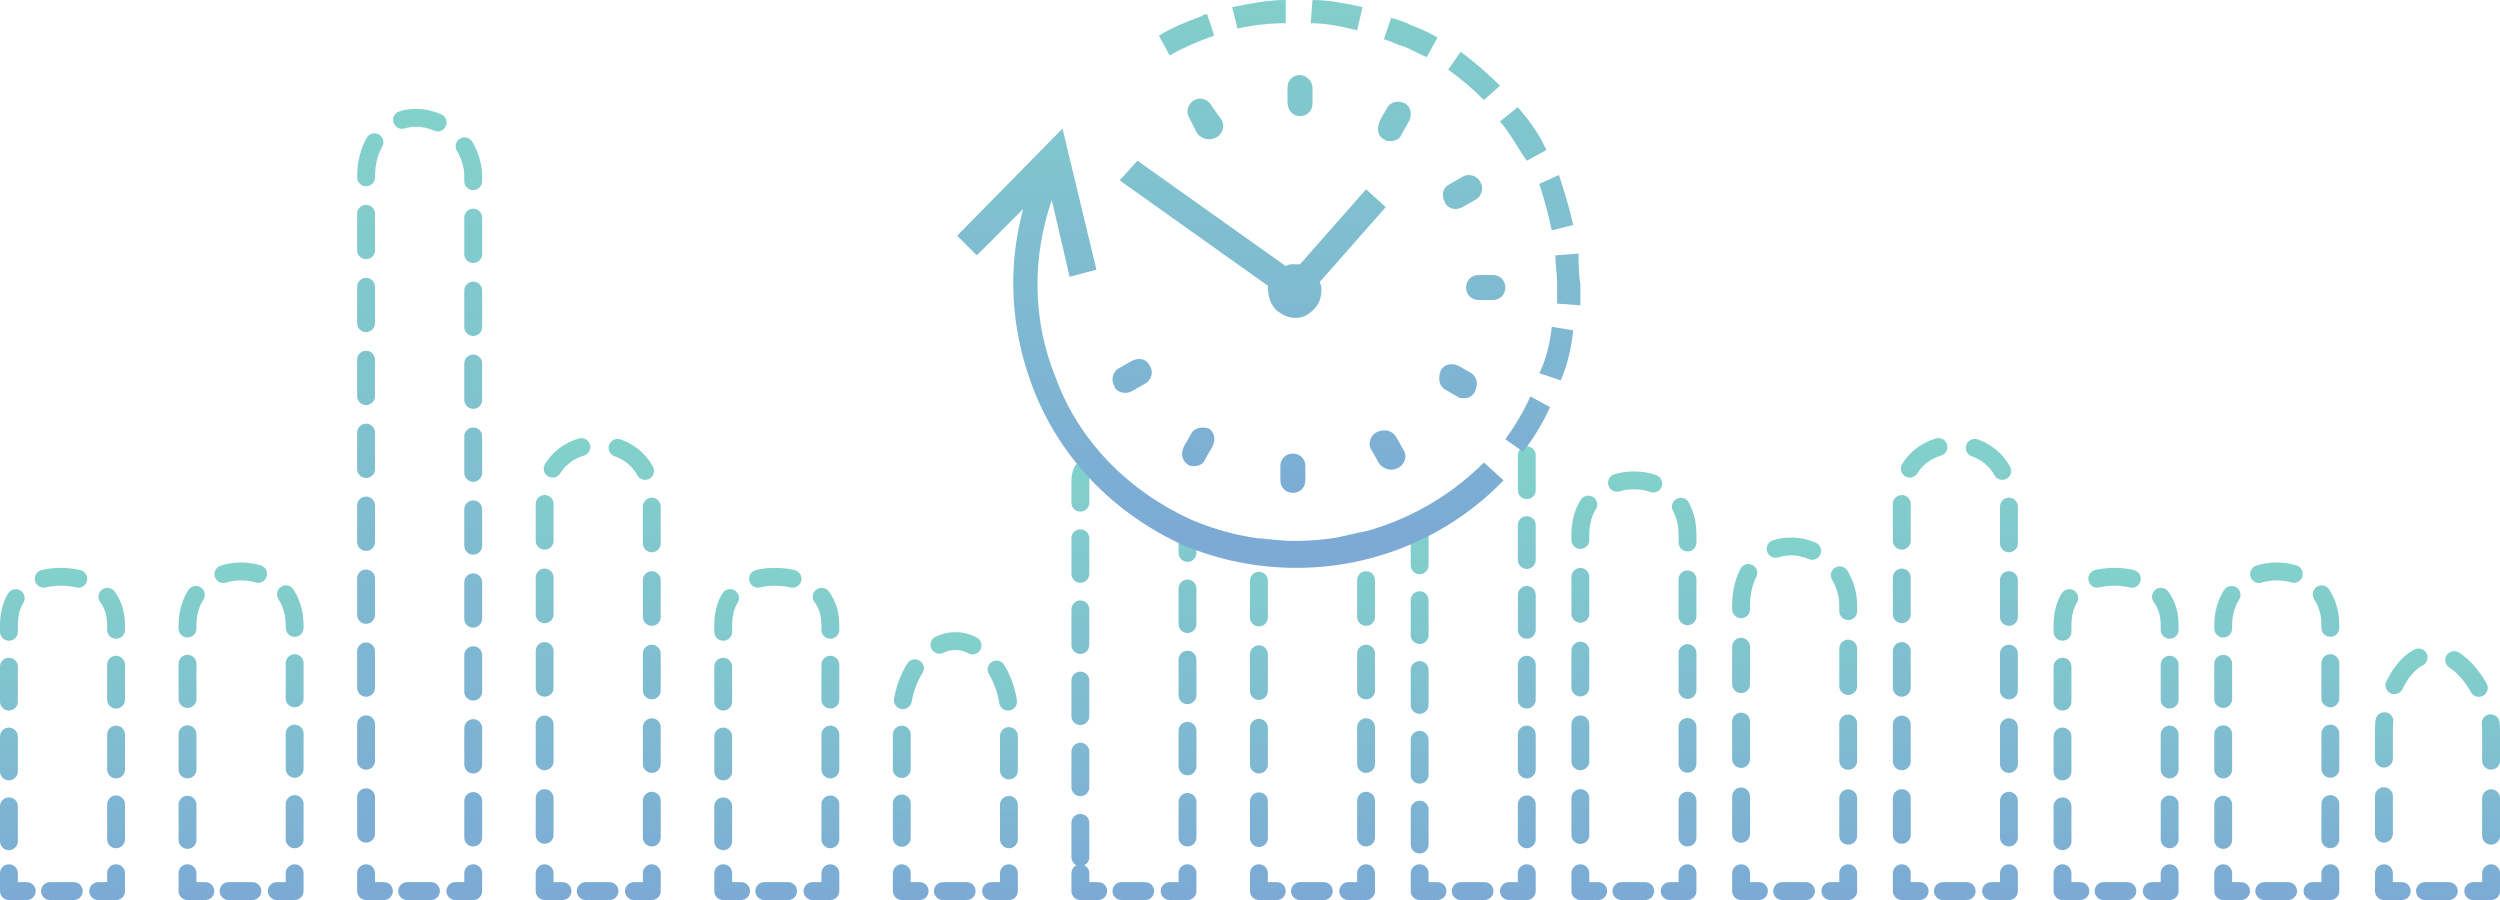 <?xml version="1.0" encoding="utf-8"?>
<!-- Generator: Adobe Illustrator 22.1.0, SVG Export Plug-In . SVG Version: 6.00 Build 0)  -->
<svg version="1.1" id="Isolation_Mode" xmlns="http://www.w3.org/2000/svg" x="0px"
     y="0px" viewBox="0 0 140 50.4" style="enable-background:new 0 0 140 50.4;" xml:space="preserve">
<style type="text/css">
	.st0{opacity:0.6;}
	.st1{fill:none;stroke:url(#SVGID_1_);stroke-linecap:round;stroke-linejoin:round;}
	.st2{fill:none;stroke:url(#SVGID_2_);stroke-linecap:round;stroke-linejoin:round;stroke-dasharray:1.333,1.333;}
	.st3{fill:none;stroke:url(#SVGID_3_);stroke-linecap:round;stroke-linejoin:round;}
	.st4{fill:none;stroke:url(#SVGID_4_);stroke-linecap:round;stroke-linejoin:round;stroke-dasharray:1.955,1.955;}
	.st5{fill:none;stroke:url(#SVGID_5_);stroke-linecap:round;stroke-linejoin:round;}
	.st6{fill:none;stroke:url(#SVGID_6_);stroke-linecap:round;stroke-linejoin:round;stroke-dasharray:1.333,1.333;}
	.st7{fill:none;stroke:url(#SVGID_7_);stroke-linecap:round;stroke-linejoin:round;}
	.st8{fill:none;stroke:url(#SVGID_8_);stroke-linecap:round;stroke-linejoin:round;stroke-dasharray:1.973,1.973;}
	.st9{fill:none;stroke:url(#SVGID_9_);stroke-linecap:round;stroke-linejoin:round;}
	.st10{fill:none;stroke:url(#SVGID_10_);stroke-linecap:round;stroke-linejoin:round;stroke-dasharray:1.333,1.333;}
	.st11{fill:none;stroke:url(#SVGID_11_);stroke-linecap:round;stroke-linejoin:round;}
	.st12{fill:none;stroke:url(#SVGID_12_);stroke-linecap:round;stroke-linejoin:round;stroke-dasharray:2.042,2.042;}
	.st13{fill:none;stroke:url(#SVGID_13_);stroke-linecap:round;stroke-linejoin:round;}
	.st14{fill:none;stroke:url(#SVGID_14_);stroke-linecap:round;stroke-linejoin:round;stroke-dasharray:1.333,1.333;}
	.st15{fill:none;stroke:url(#SVGID_15_);stroke-linecap:round;stroke-linejoin:round;}
	.st16{fill:none;stroke:url(#SVGID_16_);stroke-linecap:round;stroke-linejoin:round;stroke-dasharray:2.059,2.059;}
	.st17{fill:none;stroke:url(#SVGID_17_);stroke-linecap:round;stroke-linejoin:round;}
	.st18{fill:none;stroke:url(#SVGID_18_);stroke-linecap:round;stroke-linejoin:round;stroke-dasharray:1.333,1.333;}
	.st19{fill:none;stroke:url(#SVGID_19_);stroke-linecap:round;stroke-linejoin:round;}
	.st20{fill:none;stroke:url(#SVGID_20_);stroke-linecap:round;stroke-linejoin:round;stroke-dasharray:1.955,1.955;}
	.st21{fill:none;stroke:url(#SVGID_21_);stroke-linecap:round;stroke-linejoin:round;}
	.st22{fill:none;stroke:url(#SVGID_22_);stroke-linecap:round;stroke-linejoin:round;stroke-dasharray:1.333,1.333;}
	.st23{fill:none;stroke:url(#SVGID_23_);stroke-linecap:round;stroke-linejoin:round;}
	.st24{fill:none;stroke:url(#SVGID_24_);stroke-linecap:round;stroke-linejoin:round;stroke-dasharray:1.927,1.927;}
	.st25{fill:none;stroke:url(#SVGID_25_);stroke-linecap:round;stroke-linejoin:round;}
	.st26{fill:none;stroke:url(#SVGID_26_);stroke-linecap:round;stroke-linejoin:round;stroke-dasharray:1.333,1.333;}
	.st27{fill:none;stroke:url(#SVGID_27_);stroke-linecap:round;stroke-linejoin:round;}
	.st28{fill:none;stroke:url(#SVGID_28_);stroke-linecap:round;stroke-linejoin:round;stroke-dasharray:1.992,1.992;}
	.st29{fill:none;stroke:url(#SVGID_29_);stroke-linecap:round;stroke-linejoin:round;}
	.st30{fill:none;stroke:url(#SVGID_30_);stroke-linecap:round;stroke-linejoin:round;stroke-dasharray:1.333,1.333;}
	.st31{fill:none;stroke:url(#SVGID_31_);stroke-linecap:round;stroke-linejoin:round;}
	.st32{fill:none;stroke:url(#SVGID_32_);stroke-linecap:round;stroke-linejoin:round;stroke-dasharray:2.059,2.059;}
	.st33{fill:none;stroke:url(#SVGID_33_);stroke-linecap:round;stroke-linejoin:round;}
	.st34{fill:none;stroke:url(#SVGID_34_);stroke-linecap:round;stroke-linejoin:round;stroke-dasharray:1.333,1.333;}
	.st35{fill:none;stroke:url(#SVGID_35_);stroke-linecap:round;stroke-linejoin:round;}
	.st36{fill:none;stroke:url(#SVGID_36_);stroke-linecap:round;stroke-linejoin:round;stroke-dasharray:1.955,1.955;}
	.st37{fill:none;stroke:url(#SVGID_37_);stroke-linecap:round;stroke-linejoin:round;stroke-dasharray:1.955,1.955;}
	.st38{fill:none;stroke:url(#SVGID_38_);stroke-linecap:round;stroke-linejoin:round;}
	.st39{fill:none;stroke:url(#SVGID_39_);stroke-linecap:round;stroke-linejoin:round;stroke-dasharray:1.333,1.333;}
	.st40{fill:none;stroke:url(#SVGID_40_);stroke-linecap:round;stroke-linejoin:round;}
	.st41{fill:none;stroke:url(#SVGID_41_);stroke-linecap:round;stroke-linejoin:round;stroke-dasharray:2.065,2.065;}
	.st42{fill:none;stroke:url(#SVGID_42_);stroke-linecap:round;stroke-linejoin:round;}
	.st43{fill:none;stroke:url(#SVGID_43_);stroke-linecap:round;stroke-linejoin:round;stroke-dasharray:1.333,1.333;}
	.st44{fill:none;stroke:url(#SVGID_44_);stroke-linecap:round;stroke-linejoin:round;}
	.st45{fill:none;stroke:url(#SVGID_45_);stroke-linecap:round;stroke-linejoin:round;stroke-dasharray:2.096,2.096;}
	.st46{fill:none;stroke:url(#SVGID_46_);stroke-linecap:round;stroke-linejoin:round;}
	.st47{fill:none;stroke:url(#SVGID_47_);stroke-linecap:round;stroke-linejoin:round;stroke-dasharray:1.333,1.333;}
	.st48{fill:none;stroke:url(#SVGID_48_);stroke-linecap:round;stroke-linejoin:round;}
	.st49{fill:none;stroke:url(#SVGID_49_);stroke-linecap:round;stroke-linejoin:round;stroke-dasharray:2.059,2.059;}
	.st50{fill:none;stroke:url(#SVGID_50_);stroke-linecap:round;stroke-linejoin:round;}
	.st51{fill:none;stroke:url(#SVGID_51_);stroke-linecap:round;stroke-linejoin:round;stroke-dasharray:1.333,1.333;}
	.st52{fill:none;stroke:url(#SVGID_52_);stroke-linecap:round;stroke-linejoin:round;}
	.st53{fill:none;stroke:url(#SVGID_53_);stroke-linecap:round;stroke-linejoin:round;stroke-dasharray:1.955,1.955;}
	.st54{fill:none;stroke:url(#SVGID_54_);stroke-linecap:round;stroke-linejoin:round;}
	.st55{fill:none;stroke:url(#SVGID_55_);stroke-linecap:round;stroke-linejoin:round;stroke-dasharray:1.333,1.333;}
	.st56{fill:none;stroke:url(#SVGID_56_);stroke-linecap:round;stroke-linejoin:round;}
	.st57{fill:none;stroke:url(#SVGID_57_);stroke-linecap:round;stroke-linejoin:round;stroke-dasharray:1.973,1.973;}
	.st58{fill:none;stroke:url(#SVGID_58_);stroke-linecap:round;stroke-linejoin:round;}
	.st59{fill:none;stroke:url(#SVGID_59_);stroke-linecap:round;stroke-linejoin:round;stroke-dasharray:1.333,1.333;}
	.st60{fill:none;stroke:url(#SVGID_60_);stroke-linecap:round;stroke-linejoin:round;}
	.st61{fill:none;stroke:url(#SVGID_61_);stroke-linecap:round;stroke-linejoin:round;stroke-dasharray:2.1,2.1;}
	.st62{fill:url(#SVGID_62_);}
	.st63{fill:url(#SVGID_63_);}
	.st64{fill:url(#SVGID_64_);}
	.st65{fill:url(#SVGID_65_);}
	.st66{fill:url(#SVGID_66_);}
	.st67{fill:url(#SVGID_67_);}
	.st68{fill:url(#SVGID_68_);}
	.st69{fill:url(#SVGID_69_);}
	.st70{fill:url(#SVGID_70_);}
	.st71{fill:url(#SVGID_71_);}
	.st72{fill:url(#SVGID_72_);}
	.st73{fill:url(#SVGID_73_);}
	.st74{fill:url(#SVGID_74_);}
	.st75{fill:url(#SVGID_75_);}
	.st76{fill:url(#SVGID_76_);}
	.st77{fill:url(#SVGID_77_);}
	.st78{fill:url(#SVGID_78_);}
	.st79{fill:url(#SVGID_79_);}
	.st80{fill:url(#SVGID_80_);}
	.st81{fill:url(#SVGID_81_);}
	.st82{fill:url(#SVGID_82_);}
	.st83{fill:url(#SVGID_83_);}
</style>
<g class="st0">
	<g>
		<linearGradient id="SVGID_1_" gradientUnits="userSpaceOnUse" x1="1" y1="50.423" x2="1" y2="31.69">
			<stop  offset="0" style="stop-color:#2471B9"/>
			<stop  offset="1" style="stop-color:#2FB3A8"/>
		</linearGradient>
		<polyline class="st1" points="0.5,48.9 0.5,49.9 1.5,49.9 		"/>
		<linearGradient id="SVGID_2_" gradientUnits="userSpaceOnUse" x1="3.833" y1="50.423" x2="3.833" y2="31.69">
			<stop  offset="0" style="stop-color:#2471B9"/>
			<stop  offset="1" style="stop-color:#2FB3A8"/>
		</linearGradient>
		<line class="st2" x1="2.8" y1="49.9" x2="4.8" y2="49.9"/>
		<linearGradient id="SVGID_3_" gradientUnits="userSpaceOnUse" x1="6" y1="50.423" x2="6" y2="31.69">
			<stop  offset="0" style="stop-color:#2471B9"/>
			<stop  offset="1" style="stop-color:#2FB3A8"/>
		</linearGradient>
		<polyline class="st3" points="5.5,49.9 6.5,49.9 6.5,48.9 		"/>
		<linearGradient id="SVGID_4_" gradientUnits="userSpaceOnUse" x1="3.5" y1="50.423" x2="3.5" y2="31.69">
			<stop  offset="0" style="stop-color:#2471B9"/>
			<stop  offset="1" style="stop-color:#2FB3A8"/>
		</linearGradient>
		<path class="st4" d="M6.5,47v-12c0-1.8-1.4-2.7-3.1-2.7c-1.7,0-2.9,0.9-2.9,2.7v13"/>
	</g>
	<g>
		<linearGradient id="SVGID_5_" gradientUnits="userSpaceOnUse" x1="11" y1="50.423" x2="11" y2="31.423">
			<stop  offset="0" style="stop-color:#2471B9"/>
			<stop  offset="1" style="stop-color:#2FB3A8"/>
		</linearGradient>
		<polyline class="st5" points="10.5,48.9 10.5,49.9 11.5,49.9 		"/>
		<linearGradient id="SVGID_6_" gradientUnits="userSpaceOnUse" x1="13.833" y1="50.423" x2="13.833" y2="31.423">
			<stop  offset="0" style="stop-color:#2471B9"/>
			<stop  offset="1" style="stop-color:#2FB3A8"/>
		</linearGradient>
		<line class="st6" x1="12.8" y1="49.9" x2="14.8" y2="49.9"/>
		<linearGradient id="SVGID_7_" gradientUnits="userSpaceOnUse" x1="16" y1="50.423" x2="16" y2="31.423">
			<stop  offset="0" style="stop-color:#2471B9"/>
			<stop  offset="1" style="stop-color:#2FB3A8"/>
		</linearGradient>
		<polyline class="st7" points="15.5,49.9 16.5,49.9 16.5,48.9 		"/>
		<linearGradient id="SVGID_8_" gradientUnits="userSpaceOnUse" x1="13.5" y1="50.423" x2="13.5" y2="31.423">
			<stop  offset="0" style="stop-color:#2471B9"/>
			<stop  offset="1" style="stop-color:#2FB3A8"/>
		</linearGradient>
		<path class="st8" d="M16.5,47v-12c0-1.8-1.3-3-3-3c-1.7,0-3,1.2-3,3v13"/>
	</g>
	<g>
		<linearGradient id="SVGID_9_" gradientUnits="userSpaceOnUse" x1="21" y1="50.423" x2="21" y2="6.168">
			<stop  offset="0" style="stop-color:#2471B9"/>
			<stop  offset="1" style="stop-color:#2FB3A8"/>
		</linearGradient>
		<polyline class="st9" points="20.5,48.9 20.5,49.9 21.5,49.9 		"/>
		<linearGradient id="SVGID_10_" gradientUnits="userSpaceOnUse" x1="23.833" y1="50.423" x2="23.833" y2="6.168">
			<stop  offset="0" style="stop-color:#2471B9"/>
			<stop  offset="1" style="stop-color:#2FB3A8"/>
		</linearGradient>
		<line class="st10" x1="22.8" y1="49.9" x2="24.8" y2="49.9"/>
		<linearGradient id="SVGID_11_" gradientUnits="userSpaceOnUse" x1="26" y1="50.423" x2="26" y2="6.168">
			<stop  offset="0" style="stop-color:#2471B9"/>
			<stop  offset="1" style="stop-color:#2FB3A8"/>
		</linearGradient>
		<polyline class="st11" points="25.5,49.9 26.5,49.9 26.5,48.9 		"/>
		<linearGradient id="SVGID_12_" gradientUnits="userSpaceOnUse" x1="23.5" y1="50.423" x2="23.5" y2="6.168">
			<stop  offset="0" style="stop-color:#2471B9"/>
			<stop  offset="1" style="stop-color:#2FB3A8"/>
		</linearGradient>
		<path class="st12" d="M26.5,46.9v-37c0-1.8-1.5-3.3-3.2-3.3s-2.8,1.4-2.8,3.3v38"/>
	</g>
	<g>
		<linearGradient id="SVGID_13_" gradientUnits="userSpaceOnUse" x1="31" y1="50.423" x2="31" y2="24.423">
			<stop  offset="0" style="stop-color:#2471B9"/>
			<stop  offset="1" style="stop-color:#2FB3A8"/>
		</linearGradient>
		<polyline class="st13" points="30.5,48.9 30.5,49.9 31.5,49.9 		"/>
		<linearGradient id="SVGID_14_" gradientUnits="userSpaceOnUse" x1="33.833" y1="50.423" x2="33.833" y2="24.423">
			<stop  offset="0" style="stop-color:#2471B9"/>
			<stop  offset="1" style="stop-color:#2FB3A8"/>
		</linearGradient>
		<line class="st14" x1="32.8" y1="49.9" x2="34.8" y2="49.9"/>
		<linearGradient id="SVGID_15_" gradientUnits="userSpaceOnUse" x1="36" y1="50.423" x2="36" y2="24.423">
			<stop  offset="0" style="stop-color:#2471B9"/>
			<stop  offset="1" style="stop-color:#2FB3A8"/>
		</linearGradient>
		<polyline class="st15" points="35.5,49.9 36.5,49.9 36.5,48.9 		"/>
		<linearGradient id="SVGID_16_" gradientUnits="userSpaceOnUse" x1="33.5" y1="50.423" x2="33.5" y2="24.423">
			<stop  offset="0" style="stop-color:#2471B9"/>
			<stop  offset="1" style="stop-color:#2FB3A8"/>
		</linearGradient>
		<path class="st16" d="M36.5,46.9V27.9c0-1.8-1.3-3-3-3s-3,1.2-3,3v20"/>
	</g>
	<g>
		<linearGradient id="SVGID_17_" gradientUnits="userSpaceOnUse" x1="41" y1="50.423" x2="41" y2="31.69">
			<stop  offset="0" style="stop-color:#2471B9"/>
			<stop  offset="1" style="stop-color:#2FB3A8"/>
		</linearGradient>
		<polyline class="st17" points="40.5,48.9 40.5,49.9 41.5,49.9 		"/>
		<linearGradient id="SVGID_18_" gradientUnits="userSpaceOnUse" x1="43.833" y1="50.423" x2="43.833" y2="31.69">
			<stop  offset="0" style="stop-color:#2471B9"/>
			<stop  offset="1" style="stop-color:#2FB3A8"/>
		</linearGradient>
		<line class="st18" x1="42.8" y1="49.9" x2="44.8" y2="49.9"/>
		<linearGradient id="SVGID_19_" gradientUnits="userSpaceOnUse" x1="46" y1="50.423" x2="46" y2="31.69">
			<stop  offset="0" style="stop-color:#2471B9"/>
			<stop  offset="1" style="stop-color:#2FB3A8"/>
		</linearGradient>
		<polyline class="st19" points="45.5,49.9 46.5,49.9 46.5,48.9 		"/>
		<linearGradient id="SVGID_20_" gradientUnits="userSpaceOnUse" x1="43.5" y1="50.423" x2="43.5" y2="31.69">
			<stop  offset="0" style="stop-color:#2471B9"/>
			<stop  offset="1" style="stop-color:#2FB3A8"/>
		</linearGradient>
		<path class="st20" d="M46.5,47v-12c0-1.8-1.4-2.7-3.1-2.7c-1.7,0-2.9,0.9-2.9,2.7v13"/>
	</g>
	<g>
		<linearGradient id="SVGID_21_" gradientUnits="userSpaceOnUse" x1="51" y1="50.423" x2="51" y2="35.423">
			<stop  offset="0" style="stop-color:#2471B9"/>
			<stop  offset="1" style="stop-color:#2FB3A8"/>
		</linearGradient>
		<polyline class="st21" points="50.5,48.9 50.5,49.9 51.5,49.9 		"/>
		<linearGradient id="SVGID_22_" gradientUnits="userSpaceOnUse" x1="53.833" y1="50.423" x2="53.833" y2="35.423">
			<stop  offset="0" style="stop-color:#2471B9"/>
			<stop  offset="1" style="stop-color:#2FB3A8"/>
		</linearGradient>
		<line class="st22" x1="52.8" y1="49.9" x2="54.8" y2="49.9"/>
		<linearGradient id="SVGID_23_" gradientUnits="userSpaceOnUse" x1="56" y1="50.423" x2="56" y2="35.423">
			<stop  offset="0" style="stop-color:#2471B9"/>
			<stop  offset="1" style="stop-color:#2FB3A8"/>
		</linearGradient>
		<polyline class="st23" points="55.5,49.9 56.5,49.9 56.5,48.9 		"/>
		<linearGradient id="SVGID_24_" gradientUnits="userSpaceOnUse" x1="53.5" y1="50.423" x2="53.5" y2="35.423">
			<stop  offset="0" style="stop-color:#2471B9"/>
			<stop  offset="1" style="stop-color:#2FB3A8"/>
		</linearGradient>
		<path class="st24" d="M56.5,47v-7.1c0-1.8-1.3-4-3-4c-1.7,0-3,2.2-3,4v8"/>
	</g>
	<g>
		<linearGradient id="SVGID_25_" gradientUnits="userSpaceOnUse" x1="61" y1="50.423" x2="61" y2="29.168">
			<stop  offset="0" style="stop-color:#2471B9"/>
			<stop  offset="1" style="stop-color:#2FB3A8"/>
		</linearGradient>
		<polyline class="st25" points="60.5,48.9 60.5,49.9 61.5,49.9 		"/>
		<linearGradient id="SVGID_26_" gradientUnits="userSpaceOnUse" x1="63.833" y1="50.423" x2="63.833" y2="29.168">
			<stop  offset="0" style="stop-color:#2471B9"/>
			<stop  offset="1" style="stop-color:#2FB3A8"/>
		</linearGradient>
		<line class="st26" x1="62.8" y1="49.9" x2="64.8" y2="49.9"/>
		<linearGradient id="SVGID_27_" gradientUnits="userSpaceOnUse" x1="66" y1="50.423" x2="66" y2="29.168">
			<stop  offset="0" style="stop-color:#2471B9"/>
			<stop  offset="1" style="stop-color:#2FB3A8"/>
		</linearGradient>
		<polyline class="st27" points="65.5,49.9 66.5,49.9 66.5,48.9 		"/>
		<linearGradient id="SVGID_28_" gradientUnits="userSpaceOnUse" x1="63.5" y1="50.785" x2="63.5" y2="25.682">
			<stop  offset="0" style="stop-color:#2471B9"/>
			<stop  offset="1" style="stop-color:#2FB3A8"/>
		</linearGradient>
		<path class="st28" d="M66.5,46.9V29.9c-1.2-0.5-1.7-0.8-3-1.8c-1.3-1-3-3-3-1.1v21"/>
	</g>
	<g>
		<linearGradient id="SVGID_29_" gradientUnits="userSpaceOnUse" x1="71" y1="50.423" x2="71" y2="24.423">
			<stop  offset="0" style="stop-color:#2471B9"/>
			<stop  offset="1" style="stop-color:#2FB3A8"/>
		</linearGradient>
		<polyline class="st29" points="70.5,48.9 70.5,49.9 71.5,49.9 		"/>
		<linearGradient id="SVGID_30_" gradientUnits="userSpaceOnUse" x1="73.833" y1="50.423" x2="73.833" y2="24.423">
			<stop  offset="0" style="stop-color:#2471B9"/>
			<stop  offset="1" style="stop-color:#2FB3A8"/>
		</linearGradient>
		<line class="st30" x1="72.8" y1="49.9" x2="74.8" y2="49.9"/>
		<linearGradient id="SVGID_31_" gradientUnits="userSpaceOnUse" x1="76" y1="50.423" x2="76" y2="24.423">
			<stop  offset="0" style="stop-color:#2471B9"/>
			<stop  offset="1" style="stop-color:#2FB3A8"/>
		</linearGradient>
		<polyline class="st31" points="75.5,49.9 76.5,49.9 76.5,48.9 		"/>
		<linearGradient id="SVGID_32_" gradientUnits="userSpaceOnUse" x1="73.473" y1="49.969" x2="73.473" y2="29.787">
			<stop  offset="0" style="stop-color:#2471B9"/>
			<stop  offset="1" style="stop-color:#2FB3A8"/>
		</linearGradient>
		<path class="st32" d="M76.5,46.9V30.3c0.2-0.2-3,0.7-3,0.7s-3.6-0.5-3-0.3v17.2"/>
	</g>
	<g>
		<linearGradient id="SVGID_33_" gradientUnits="userSpaceOnUse" x1="80" y1="50.423" x2="80" y2="31.69">
			<stop  offset="0" style="stop-color:#2471B9"/>
			<stop  offset="1" style="stop-color:#2FB3A8"/>
		</linearGradient>
		<polyline class="st33" points="79.5,48.9 79.5,49.9 80.5,49.9 		"/>
		<linearGradient id="SVGID_34_" gradientUnits="userSpaceOnUse" x1="82.833" y1="50.423" x2="82.833" y2="31.69">
			<stop  offset="0" style="stop-color:#2471B9"/>
			<stop  offset="1" style="stop-color:#2FB3A8"/>
		</linearGradient>
		<line class="st34" x1="81.8" y1="49.9" x2="83.8" y2="49.9"/>
		<linearGradient id="SVGID_35_" gradientUnits="userSpaceOnUse" x1="85" y1="50.423" x2="85" y2="31.69">
			<stop  offset="0" style="stop-color:#2471B9"/>
			<stop  offset="1" style="stop-color:#2FB3A8"/>
		</linearGradient>
		<polyline class="st35" points="84.5,49.9 85.5,49.9 85.5,48.9 		"/>
		<linearGradient id="SVGID_36_" gradientUnits="userSpaceOnUse" x1="79.5" y1="50.713" x2="79.5" y2="29.234">
			<stop  offset="0" style="stop-color:#2471B9"/>
			<stop  offset="1" style="stop-color:#2FB3A8"/>
		</linearGradient>
		<line class="st36" x1="79.5" y1="29.7" x2="79.5" y2="47.9"/>
		<linearGradient id="SVGID_37_" gradientUnits="userSpaceOnUse" x1="85.5" y1="50.127" x2="85.5" y2="24.942">
			<stop  offset="0" style="stop-color:#2471B9"/>
			<stop  offset="1" style="stop-color:#2FB3A8"/>
		</linearGradient>
		<line class="st37" x1="85.5" y1="47" x2="85.5" y2="25.4"/>
	</g>
	<g>
		<linearGradient id="SVGID_38_" gradientUnits="userSpaceOnUse" x1="89" y1="50.423" x2="89" y2="26.423">
			<stop  offset="0" style="stop-color:#2471B9"/>
			<stop  offset="1" style="stop-color:#2FB3A8"/>
		</linearGradient>
		<polyline class="st38" points="88.5,48.9 88.5,49.9 89.5,49.9 		"/>
		<linearGradient id="SVGID_39_" gradientUnits="userSpaceOnUse" x1="91.833" y1="50.423" x2="91.833" y2="26.423">
			<stop  offset="0" style="stop-color:#2471B9"/>
			<stop  offset="1" style="stop-color:#2FB3A8"/>
		</linearGradient>
		<line class="st39" x1="90.8" y1="49.9" x2="92.8" y2="49.9"/>
		<linearGradient id="SVGID_40_" gradientUnits="userSpaceOnUse" x1="94" y1="50.423" x2="94" y2="26.423">
			<stop  offset="0" style="stop-color:#2471B9"/>
			<stop  offset="1" style="stop-color:#2FB3A8"/>
		</linearGradient>
		<polyline class="st40" points="93.5,49.9 94.5,49.9 94.5,48.9 		"/>
		<linearGradient id="SVGID_41_" gradientUnits="userSpaceOnUse" x1="91.5" y1="50.423" x2="91.5" y2="26.423">
			<stop  offset="0" style="stop-color:#2471B9"/>
			<stop  offset="1" style="stop-color:#2FB3A8"/>
		</linearGradient>
		<path class="st41" d="M94.5,46.9V29.9c0-1.8-1.3-3-3-3c-1.7,0-3,1.2-3,3v18"/>
	</g>
	<g>
		<linearGradient id="SVGID_42_" gradientUnits="userSpaceOnUse" x1="98" y1="50.423" x2="98" y2="30.168">
			<stop  offset="0" style="stop-color:#2471B9"/>
			<stop  offset="1" style="stop-color:#2FB3A8"/>
		</linearGradient>
		<polyline class="st42" points="97.5,48.9 97.5,49.9 98.5,49.9 		"/>
		<linearGradient id="SVGID_43_" gradientUnits="userSpaceOnUse" x1="100.833" y1="50.423" x2="100.833" y2="30.168">
			<stop  offset="0" style="stop-color:#2471B9"/>
			<stop  offset="1" style="stop-color:#2FB3A8"/>
		</linearGradient>
		<line class="st43" x1="99.8" y1="49.9" x2="101.8" y2="49.9"/>
		<linearGradient id="SVGID_44_" gradientUnits="userSpaceOnUse" x1="103" y1="50.423" x2="103" y2="30.168">
			<stop  offset="0" style="stop-color:#2471B9"/>
			<stop  offset="1" style="stop-color:#2FB3A8"/>
		</linearGradient>
		<polyline class="st44" points="102.5,49.9 103.5,49.9 103.5,48.9 		"/>
		<linearGradient id="SVGID_45_" gradientUnits="userSpaceOnUse" x1="100.5" y1="50.423" x2="100.5" y2="30.168">
			<stop  offset="0" style="stop-color:#2471B9"/>
			<stop  offset="1" style="stop-color:#2FB3A8"/>
		</linearGradient>
		<path class="st45" d="M103.5,46.8V33.9c0-1.8-1.5-3.3-3.2-3.3s-2.8,1.4-2.8,3.3v14"/>
	</g>
	<g>
		<linearGradient id="SVGID_46_" gradientUnits="userSpaceOnUse" x1="107" y1="50.423" x2="107" y2="24.423">
			<stop  offset="0" style="stop-color:#2471B9"/>
			<stop  offset="1" style="stop-color:#2FB3A8"/>
		</linearGradient>
		<polyline class="st46" points="106.5,48.9 106.5,49.9 107.5,49.9 		"/>
		<linearGradient id="SVGID_47_" gradientUnits="userSpaceOnUse" x1="109.833" y1="50.423" x2="109.833" y2="24.423">
			<stop  offset="0" style="stop-color:#2471B9"/>
			<stop  offset="1" style="stop-color:#2FB3A8"/>
		</linearGradient>
		<line class="st47" x1="108.8" y1="49.9" x2="110.8" y2="49.9"/>
		<linearGradient id="SVGID_48_" gradientUnits="userSpaceOnUse" x1="112" y1="50.423" x2="112" y2="24.423">
			<stop  offset="0" style="stop-color:#2471B9"/>
			<stop  offset="1" style="stop-color:#2FB3A8"/>
		</linearGradient>
		<polyline class="st48" points="111.5,49.9 112.5,49.9 112.5,48.9 		"/>
		<linearGradient id="SVGID_49_" gradientUnits="userSpaceOnUse" x1="109.5" y1="50.423" x2="109.5" y2="24.423">
			<stop  offset="0" style="stop-color:#2471B9"/>
			<stop  offset="1" style="stop-color:#2FB3A8"/>
		</linearGradient>
		<path class="st49" d="M112.5,46.9V27.9c0-1.8-1.3-3-3-3c-1.7,0-3,1.2-3,3v20"/>
	</g>
	<g>
		<linearGradient id="SVGID_50_" gradientUnits="userSpaceOnUse" x1="116" y1="50.423" x2="116" y2="31.69">
			<stop  offset="0" style="stop-color:#2471B9"/>
			<stop  offset="1" style="stop-color:#2FB3A8"/>
		</linearGradient>
		<polyline class="st50" points="115.5,48.9 115.5,49.9 116.5,49.9 		"/>
		<linearGradient id="SVGID_51_" gradientUnits="userSpaceOnUse" x1="118.833" y1="50.423" x2="118.833" y2="31.69">
			<stop  offset="0" style="stop-color:#2471B9"/>
			<stop  offset="1" style="stop-color:#2FB3A8"/>
		</linearGradient>
		<line class="st51" x1="117.8" y1="49.9" x2="119.8" y2="49.9"/>
		<linearGradient id="SVGID_52_" gradientUnits="userSpaceOnUse" x1="121" y1="50.423" x2="121" y2="31.69">
			<stop  offset="0" style="stop-color:#2471B9"/>
			<stop  offset="1" style="stop-color:#2FB3A8"/>
		</linearGradient>
		<polyline class="st52" points="120.5,49.9 121.5,49.9 121.5,48.9 		"/>
		<linearGradient id="SVGID_53_" gradientUnits="userSpaceOnUse" x1="118.5" y1="50.423" x2="118.5" y2="31.69">
			<stop  offset="0" style="stop-color:#2471B9"/>
			<stop  offset="1" style="stop-color:#2FB3A8"/>
		</linearGradient>
		<path class="st53" d="M121.5,47v-12c0-1.8-1.4-2.7-3.1-2.7c-1.7,0-2.9,0.9-2.9,2.7v13"/>
	</g>
	<g>
		<linearGradient id="SVGID_54_" gradientUnits="userSpaceOnUse" x1="125" y1="50.423" x2="125" y2="31.423">
			<stop  offset="0" style="stop-color:#2471B9"/>
			<stop  offset="1" style="stop-color:#2FB3A8"/>
		</linearGradient>
		<polyline class="st54" points="124.5,48.9 124.5,49.9 125.5,49.9 		"/>
		<linearGradient id="SVGID_55_" gradientUnits="userSpaceOnUse" x1="127.833" y1="50.423" x2="127.833" y2="31.423">
			<stop  offset="0" style="stop-color:#2471B9"/>
			<stop  offset="1" style="stop-color:#2FB3A8"/>
		</linearGradient>
		<line class="st55" x1="126.8" y1="49.9" x2="128.8" y2="49.9"/>
		<linearGradient id="SVGID_56_" gradientUnits="userSpaceOnUse" x1="130" y1="50.423" x2="130" y2="31.423">
			<stop  offset="0" style="stop-color:#2471B9"/>
			<stop  offset="1" style="stop-color:#2FB3A8"/>
		</linearGradient>
		<polyline class="st56" points="129.5,49.9 130.5,49.9 130.5,48.9 		"/>
		<linearGradient id="SVGID_57_" gradientUnits="userSpaceOnUse" x1="127.5" y1="50.423" x2="127.5" y2="31.423">
			<stop  offset="0" style="stop-color:#2471B9"/>
			<stop  offset="1" style="stop-color:#2FB3A8"/>
		</linearGradient>
		<path class="st57" d="M130.5,47v-12c0-1.8-1.3-3-3-3c-1.7,0-3,1.2-3,3v13"/>
	</g>
	<g>
		<linearGradient id="SVGID_58_" gradientUnits="userSpaceOnUse" x1="134" y1="50.423" x2="134" y2="36.168">
			<stop  offset="0" style="stop-color:#2471B9"/>
			<stop  offset="1" style="stop-color:#2FB3A8"/>
		</linearGradient>
		<polyline class="st58" points="133.5,48.9 133.5,49.9 134.5,49.9 		"/>
		<linearGradient id="SVGID_59_" gradientUnits="userSpaceOnUse" x1="136.833" y1="50.423" x2="136.833" y2="36.168">
			<stop  offset="0" style="stop-color:#2471B9"/>
			<stop  offset="1" style="stop-color:#2FB3A8"/>
		</linearGradient>
		<line class="st59" x1="135.8" y1="49.9" x2="137.8" y2="49.9"/>
		<linearGradient id="SVGID_60_" gradientUnits="userSpaceOnUse" x1="139" y1="50.423" x2="139" y2="36.168">
			<stop  offset="0" style="stop-color:#2471B9"/>
			<stop  offset="1" style="stop-color:#2FB3A8"/>
		</linearGradient>
		<polyline class="st60" points="138.5,49.9 139.5,49.9 139.5,48.9 		"/>
		<linearGradient id="SVGID_61_" gradientUnits="userSpaceOnUse" x1="136.5" y1="50.423" x2="136.5" y2="36.168">
			<stop  offset="0" style="stop-color:#2471B9"/>
			<stop  offset="1" style="stop-color:#2FB3A8"/>
		</linearGradient>
		<path class="st61" d="M139.5,46.8v-5.9c0-1.8-1.5-4.3-3.2-4.3s-2.8,2.4-2.8,4.3v6.9"/>
	</g>
	<g>
		<linearGradient id="SVGID_62_" gradientUnits="userSpaceOnUse" x1="68.831" y1="29.971" x2="68.831" y2="-2.328">
			<stop  offset="0" style="stop-color:#2471B9"/>
			<stop  offset="1" style="stop-color:#2FB3A8"/>
		</linearGradient>
		<path class="st62" d="M66.7,29.1c-3.5-1.6-6.3-4.4-7.6-8c-1.3-3.2-1.3-6.7-0.2-9.9l1,4.3l1.5-0.4l-1.9-7.9l-5.9,6l1.1,1.1l2.6-2.6
			c-0.9,3.3-0.7,6.7,0.5,9.9c1.5,4,4.5,7.1,8.4,8.9c2.1,0.9,4.3,1.3,6.4,1.3c4.3,0,8.5-1.7,11.6-4.9l-1.1-1
			C78.8,30.2,72.3,31.5,66.7,29.1z"/>
		<linearGradient id="SVGID_63_" gradientUnits="userSpaceOnUse" x1="70.507" y1="29.971" x2="70.507" y2="-2.328">
			<stop  offset="0" style="stop-color:#2471B9"/>
			<stop  offset="1" style="stop-color:#2FB3A8"/>
		</linearGradient>
		<path class="st63" d="M72,1.3l0-1.3C71,0,70,0.2,69,0.4l0.3,1.2C70.2,1.4,71.1,1.3,72,1.3z"/>
		<linearGradient id="SVGID_64_" gradientUnits="userSpaceOnUse" x1="82.533" y1="29.971" x2="82.533" y2="-2.328">
			<stop  offset="0" style="stop-color:#2471B9"/>
			<stop  offset="1" style="stop-color:#2FB3A8"/>
		</linearGradient>
		<path class="st64" d="M84,4.8c-0.7-0.7-1.4-1.3-2.2-1.9l-0.7,1c0.7,0.5,1.4,1.1,2,1.7L84,4.8z"/>
		<linearGradient id="SVGID_65_" gradientUnits="userSpaceOnUse" x1="78.945" y1="29.971" x2="78.945" y2="-2.328">
			<stop  offset="0" style="stop-color:#2471B9"/>
			<stop  offset="1" style="stop-color:#2FB3A8"/>
		</linearGradient>
		<path class="st65" d="M79.9,3.2l0.6-1.1c-0.5-0.3-1-0.5-1.5-0.7c-0.4-0.2-0.7-0.3-1.1-0.4l-0.4,1.2c0.4,0.1,0.7,0.3,1.1,0.4
			C78.9,2.7,79.4,3,79.9,3.2z"/>
		<linearGradient id="SVGID_66_" gradientUnits="userSpaceOnUse" x1="85.312" y1="29.971" x2="85.312" y2="-2.328">
			<stop  offset="0" style="stop-color:#2471B9"/>
			<stop  offset="1" style="stop-color:#2FB3A8"/>
		</linearGradient>
		<path class="st66" d="M86.6,8.4c-0.4-0.9-1-1.7-1.6-2.4l-1,0.8c0.6,0.7,1,1.5,1.5,2.2L86.6,8.4z"/>
		<linearGradient id="SVGID_67_" gradientUnits="userSpaceOnUse" x1="66.426" y1="29.971" x2="66.426" y2="-2.328">
			<stop  offset="0" style="stop-color:#2471B9"/>
			<stop  offset="1" style="stop-color:#2FB3A8"/>
		</linearGradient>
		<path class="st67" d="M67.7,2.1c0.1,0,0.2-0.1,0.3-0.1l-0.4-1.2c-0.1,0-0.2,0-0.3,0.1c-0.8,0.3-1.6,0.6-2.4,1.1l0.6,1.1
			C66.2,2.7,66.9,2.4,67.7,2.1z"/>
		<linearGradient id="SVGID_68_" gradientUnits="userSpaceOnUse" x1="87.205" y1="29.971" x2="87.205" y2="-2.328">
			<stop  offset="0" style="stop-color:#2471B9"/>
			<stop  offset="1" style="stop-color:#2FB3A8"/>
		</linearGradient>
		<path class="st68" d="M86.2,20.9l1.2,0.4c0.4-0.9,0.6-1.9,0.7-2.8l-1.2-0.2C86.8,19.2,86.6,20.1,86.2,20.9z"/>
		<linearGradient id="SVGID_69_" gradientUnits="userSpaceOnUse" x1="74.864" y1="29.971" x2="74.864" y2="-2.328">
			<stop  offset="0" style="stop-color:#2471B9"/>
			<stop  offset="1" style="stop-color:#2FB3A8"/>
		</linearGradient>
		<path class="st69" d="M76.3,0.4C75.4,0.2,74.4,0,73.5,0l-0.1,1.3c0.9,0,1.8,0.2,2.6,0.4L76.3,0.4z"/>
		<linearGradient id="SVGID_70_" gradientUnits="userSpaceOnUse" x1="85.549" y1="29.971" x2="85.549" y2="-2.328">
			<stop  offset="0" style="stop-color:#2471B9"/>
			<stop  offset="1" style="stop-color:#2FB3A8"/>
		</linearGradient>
		<path class="st70" d="M84.3,24.6l1,0.7c0.6-0.8,1.1-1.6,1.5-2.5l-1.1-0.6C85.3,23.1,84.8,23.9,84.3,24.6z"/>
		<linearGradient id="SVGID_71_" gradientUnits="userSpaceOnUse" x1="87.777" y1="29.971" x2="87.777" y2="-2.328">
			<stop  offset="0" style="stop-color:#2471B9"/>
			<stop  offset="1" style="stop-color:#2FB3A8"/>
		</linearGradient>
		<path class="st71" d="M88.4,14.2l-1.3,0.1c0,0.5,0.1,1.1,0.1,1.6c0,0.4,0,0.7,0,1.1l1.3,0.1c0-0.4,0-0.8,0-1.2
			C88.4,15.3,88.4,14.7,88.4,14.2z"/>
		<linearGradient id="SVGID_72_" gradientUnits="userSpaceOnUse" x1="87.106" y1="29.971" x2="87.106" y2="-2.328">
			<stop  offset="0" style="stop-color:#2471B9"/>
			<stop  offset="1" style="stop-color:#2FB3A8"/>
		</linearGradient>
		<path class="st72" d="M86.9,12.9l1.2-0.3c-0.2-0.9-0.5-1.9-0.8-2.8l-1.1,0.5C86.5,11.2,86.7,12,86.9,12.9z"/>
		<linearGradient id="SVGID_73_" gradientUnits="userSpaceOnUse" x1="78.086" y1="29.971" x2="78.086" y2="-2.328">
			<stop  offset="0" style="stop-color:#2471B9"/>
			<stop  offset="1" style="stop-color:#2FB3A8"/>
		</linearGradient>
		<path class="st73" d="M77.5,7.8c0.1,0.1,0.2,0.1,0.4,0.1c0.2,0,0.5-0.1,0.6-0.4l0.4-0.7c0.2-0.4,0.1-0.8-0.2-1
			c-0.4-0.2-0.8-0.1-1,0.2l-0.4,0.7C77.1,7.1,77.1,7.6,77.5,7.8z"/>
		<linearGradient id="SVGID_74_" gradientUnits="userSpaceOnUse" x1="72.833" y1="29.971" x2="72.833" y2="-2.328">
			<stop  offset="0" style="stop-color:#2471B9"/>
			<stop  offset="1" style="stop-color:#2FB3A8"/>
		</linearGradient>
		<path class="st74" d="M72.8,6.5c0.4,0,0.7-0.3,0.7-0.7V4.9c0-0.4-0.4-0.7-0.7-0.7c-0.4,0-0.7,0.3-0.7,0.7v0.8
			C72.1,6.2,72.4,6.5,72.8,6.5z"/>
		<linearGradient id="SVGID_75_" gradientUnits="userSpaceOnUse" x1="67.491" y1="29.971" x2="67.491" y2="-2.328">
			<stop  offset="0" style="stop-color:#2471B9"/>
			<stop  offset="1" style="stop-color:#2FB3A8"/>
		</linearGradient>
		<path class="st75" d="M66.9,5.6c-0.4,0.2-0.5,0.7-0.3,1L67,7.4c0.1,0.2,0.4,0.4,0.7,0.4c0.1,0,0.2,0,0.4-0.1
			c0.4-0.2,0.5-0.7,0.3-1L67.9,6C67.7,5.6,67.3,5.4,66.9,5.6z"/>
		<linearGradient id="SVGID_76_" gradientUnits="userSpaceOnUse" x1="63.311" y1="29.971" x2="63.311" y2="-2.328">
			<stop  offset="0" style="stop-color:#2471B9"/>
			<stop  offset="1" style="stop-color:#2FB3A8"/>
		</linearGradient>
		<path class="st76" d="M63,22c0.1,0,0.2,0,0.4-0.1l0.7-0.4c0.4-0.2,0.5-0.7,0.3-1c-0.2-0.4-0.6-0.5-1-0.3l-0.7,0.4
			c-0.4,0.2-0.5,0.7-0.3,1C62.4,21.8,62.7,22,63,22z"/>
		<linearGradient id="SVGID_77_" gradientUnits="userSpaceOnUse" x1="67.108" y1="29.971" x2="67.108" y2="-2.328">
			<stop  offset="0" style="stop-color:#2471B9"/>
			<stop  offset="1" style="stop-color:#2FB3A8"/>
		</linearGradient>
		<path class="st77" d="M66.7,24.3L66.3,25c-0.2,0.4-0.1,0.8,0.2,1c0.1,0.1,0.2,0.1,0.4,0.1c0.2,0,0.5-0.1,0.6-0.4l0.4-0.7
			c0.2-0.4,0.1-0.8-0.2-1C67.4,23.9,66.9,23.9,66.7,24.3z"/>
		<linearGradient id="SVGID_78_" gradientUnits="userSpaceOnUse" x1="72.4" y1="29.971" x2="72.4" y2="-2.328">
			<stop  offset="0" style="stop-color:#2471B9"/>
			<stop  offset="1" style="stop-color:#2FB3A8"/>
		</linearGradient>
		<path class="st78" d="M71.7,26.1v0.8c0,0.4,0.3,0.7,0.7,0.7c0.4,0,0.7-0.3,0.7-0.7v-0.8c0-0.4-0.3-0.7-0.7-0.7
			C72,25.4,71.7,25.7,71.7,26.1z"/>
		<linearGradient id="SVGID_79_" gradientUnits="userSpaceOnUse" x1="77.703" y1="29.971" x2="77.703" y2="-2.328">
			<stop  offset="0" style="stop-color:#2471B9"/>
			<stop  offset="1" style="stop-color:#2FB3A8"/>
		</linearGradient>
		<path class="st79" d="M77.1,24.2c-0.4,0.2-0.5,0.7-0.3,1l0.4,0.7c0.1,0.2,0.4,0.4,0.7,0.4c0.1,0,0.2,0,0.4-0.1
			c0.4-0.2,0.5-0.7,0.3-1l-0.4-0.7C78,24.1,77.5,24,77.1,24.2z"/>
		<linearGradient id="SVGID_80_" gradientUnits="userSpaceOnUse" x1="81.646" y1="29.971" x2="81.646" y2="-2.328">
			<stop  offset="0" style="stop-color:#2471B9"/>
			<stop  offset="1" style="stop-color:#2FB3A8"/>
		</linearGradient>
		<path class="st80" d="M80.9,21.8l0.7,0.4c0.1,0.1,0.2,0.1,0.4,0.1c0.2,0,0.5-0.1,0.6-0.4c0.2-0.4,0.1-0.8-0.2-1l-0.7-0.4
			c-0.4-0.2-0.8-0.1-1,0.2C80.5,21.2,80.6,21.6,80.9,21.8z"/>
		<linearGradient id="SVGID_81_" gradientUnits="userSpaceOnUse" x1="83.163" y1="29.971" x2="83.163" y2="-2.328">
			<stop  offset="0" style="stop-color:#2471B9"/>
			<stop  offset="1" style="stop-color:#2FB3A8"/>
		</linearGradient>
		<path class="st81" d="M82.8,15.4c-0.4,0-0.7,0.3-0.7,0.7s0.3,0.7,0.7,0.7h0.8c0.4,0,0.7-0.3,0.7-0.7s-0.3-0.7-0.7-0.7H82.8z"/>
		<linearGradient id="SVGID_82_" gradientUnits="userSpaceOnUse" x1="81.891" y1="29.971" x2="81.891" y2="-2.328">
			<stop  offset="0" style="stop-color:#2471B9"/>
			<stop  offset="1" style="stop-color:#2FB3A8"/>
		</linearGradient>
		<path class="st82" d="M81.5,11.7c0.1,0,0.2,0,0.4-0.1l0.7-0.4c0.4-0.2,0.5-0.7,0.3-1c-0.2-0.4-0.7-0.5-1-0.3l-0.7,0.4
			c-0.4,0.2-0.5,0.6-0.3,1C81,11.6,81.3,11.7,81.5,11.7z"/>
		<linearGradient id="SVGID_83_" gradientUnits="userSpaceOnUse" x1="70.156" y1="30.837" x2="70.156" y2="-3.758">
			<stop  offset="0" style="stop-color:#2471B9"/>
			<stop  offset="1" style="stop-color:#2FB3A8"/>
		</linearGradient>
		<path class="st83" d="M71.5,17.4c0.3,0.2,0.6,0.4,1,0.4c0,0,0,0,0.1,0c0.4,0,0.7-0.2,1-0.5s0.4-0.7,0.4-1.1c0-0.1,0-0.2-0.1-0.4
			l3.7-4.2l-1.1-1l-3.7,4.2c-0.1,0-0.2,0-0.4,0s-0.2,0-0.4,0.1L63.7,9l-1,1.1l8.3,5.9C71,16.5,71.1,17,71.5,17.4z"/>
	</g>
</g>
</svg>
